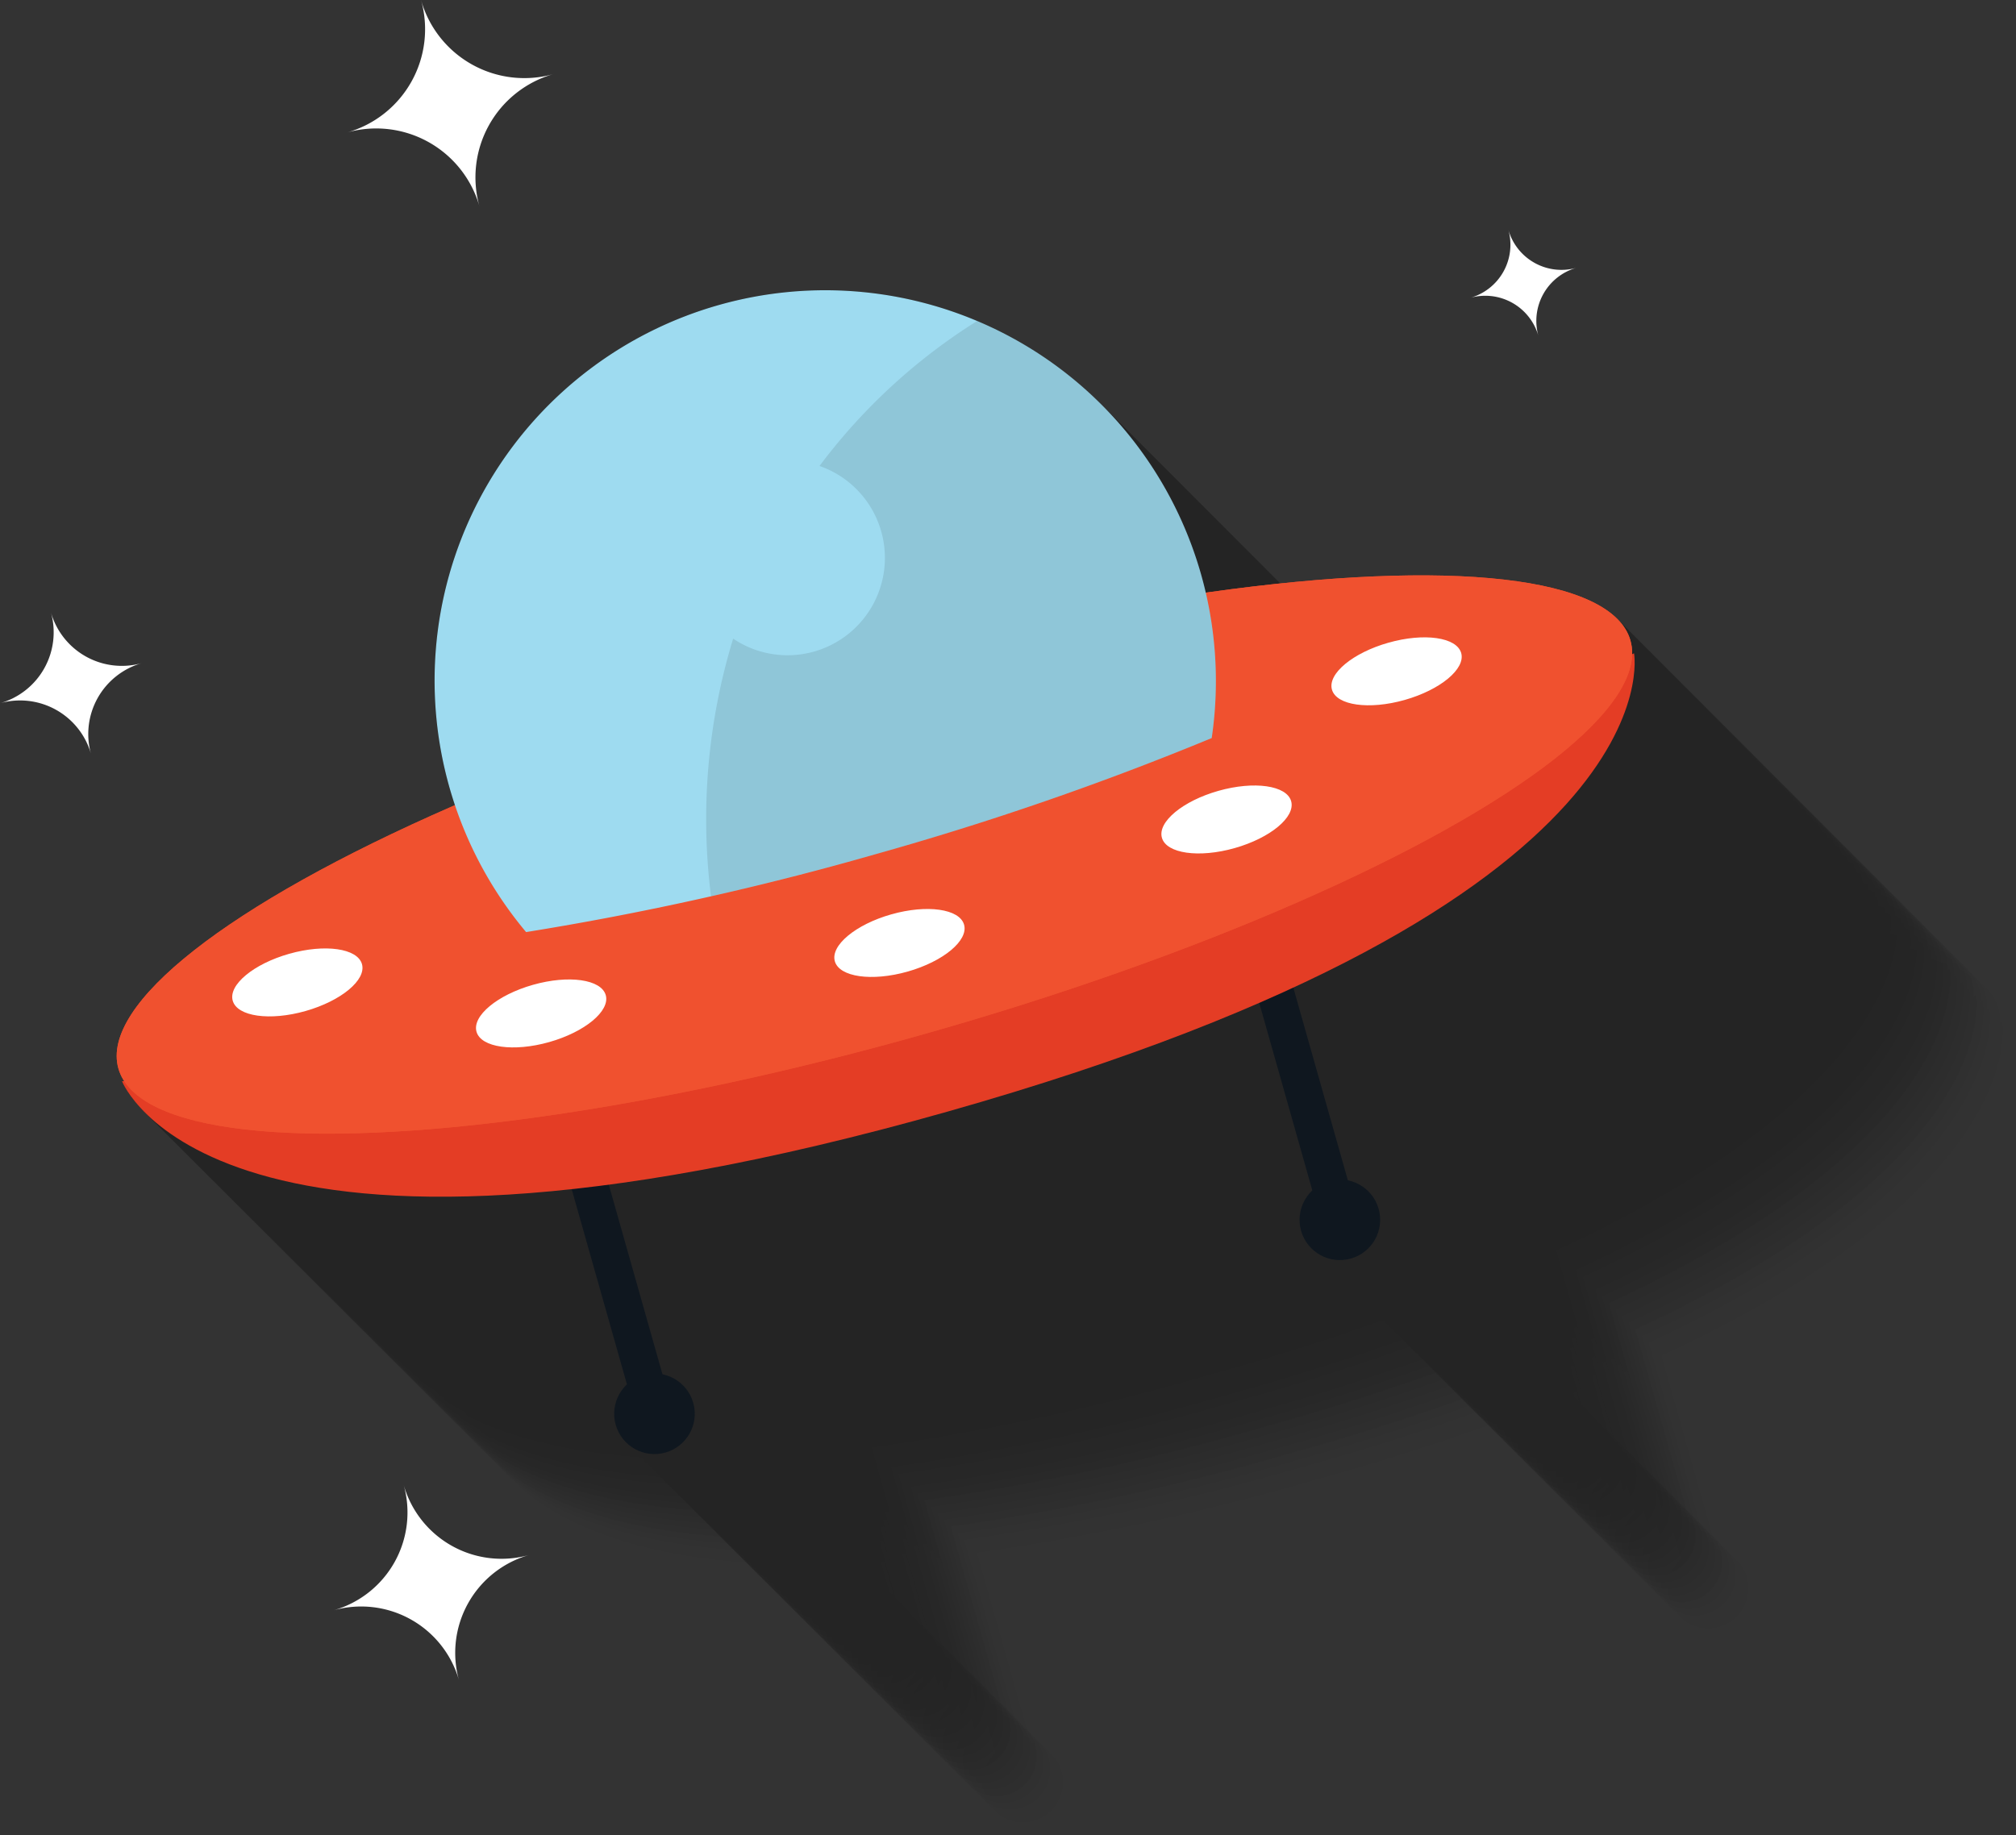 <svg xmlns="http://www.w3.org/2000/svg" viewBox="0 0 216.749 197.367"><rect x="0" y="0" width="216.749" height="197.367" fill="#333333" stroke="none"/><defs><style>.cls-1{opacity:0.3;}.cls-2{opacity:0;}.cls-3{opacity:0.017;}.cls-4{opacity:0.034;}.cls-5{opacity:0.052;}.cls-6{opacity:0.069;}.cls-7{opacity:0.086;}.cls-8{opacity:0.103;}.cls-9{opacity:0.121;}.cls-10{opacity:0.138;}.cls-11{opacity:0.155;}.cls-12{opacity:0.172;}.cls-13{opacity:0.19;}.cls-14{opacity:0.207;}.cls-15{opacity:0.224;}.cls-16{opacity:0.241;}.cls-17{opacity:0.259;}.cls-18{opacity:0.276;}.cls-19{opacity:0.293;}.cls-20{opacity:0.31;}.cls-21{opacity:0.328;}.cls-22{opacity:0.345;}.cls-23{opacity:0.362;}.cls-24{opacity:0.379;}.cls-25{opacity:0.397;}.cls-26{opacity:0.414;}.cls-27{opacity:0.431;}.cls-28{opacity:0.448;}.cls-29{opacity:0.466;}.cls-30{opacity:0.483;}.cls-31{opacity:0.5;}.cls-32{opacity:0.517;}.cls-33{opacity:0.534;}.cls-34{opacity:0.552;}.cls-35{opacity:0.569;}.cls-36{opacity:0.586;}.cls-37{opacity:0.603;}.cls-38{opacity:0.621;}.cls-39{opacity:0.638;}.cls-40{opacity:0.655;}.cls-41{opacity:0.672;}.cls-42{opacity:0.69;}.cls-43{opacity:0.707;}.cls-44{opacity:0.724;}.cls-45{opacity:0.741;}.cls-46{opacity:0.759;}.cls-47{opacity:0.776;}.cls-48{opacity:0.793;}.cls-49{opacity:0.81;}.cls-50{opacity:0.828;}.cls-51{opacity:0.845;}.cls-52{opacity:0.862;}.cls-53{opacity:0.879;}.cls-54{opacity:0.897;}.cls-55{opacity:0.914;}.cls-56{opacity:0.931;}.cls-57{opacity:0.948;}.cls-58{opacity:0.966;}.cls-59{opacity:0.983;}.cls-60{fill:#0f171f;}.cls-61{fill:#e43d25;}.cls-62{fill:#f0512f;}.cls-63{fill:#9edbf0;}.cls-64{fill:#010101;opacity:0.1;}.cls-65{fill:#fff;}</style></defs><title>Asset 6</title><g id="Layer_2" data-name="Layer 2"><g id="Layer_3" data-name="Layer 3"><g class="cls-1"><path class="cls-2" d="M216.684,111.254l-.229.107a5.032,5.032,0,0,0-.159-1.477c-2.027-7.162-20.276-8.743-45.663-5.147-.152-.655-.315-1.31-.5-1.965a41.818,41.818,0,0,0-9.205-16.679c-.589-.652-1.199-1.282-1.825-1.894-.015-.014-.028-.029-.043-.043q-.948-.923-1.95-1.781l-.003-.003-.003-.002a42.199,42.199,0,0,0-6.618-4.657c-.042-.024-.084-.047-.125-.07q-.628-.355-1.268-.688c-.059-.03-.117-.061-.176-.091q-.635-.326-1.28-.631c-.051-.024-.101-.048-.152-.072q-.703-.329-1.418-.632l-.014-.006-0.0 0a41.986,41.986,0,0,0-56.737,50.126c.185.654.39,1.297.604,1.935-23.505,10.244-38.219,21.155-36.191,28.317a5.032,5.032,0,0,0,.639,1.342l-.25.029s6.2,16.174,48.347,11.606l5.948,21.013a4.332,4.332,0,1,0,3.821-1.082l-5.779-20.415a259.934,259.934,0,0,0,36.387-7.845,265.258,265.258,0,0,0,33.547-11.702l5.713,20.184a4.332,4.332,0,1,0,3.821-1.082l-5.873-20.75C219.96,128.73,216.684,111.254,216.684,111.254Z"/><path class="cls-3" d="M215.977,110.547l-.229.107a5.032,5.032,0,0,0-.159-1.477c-2.027-7.162-20.276-8.743-45.663-5.147-.152-.655-.315-1.31-.5-1.965a41.818,41.818,0,0,0-9.205-16.679q-.883-.979-1.825-1.894l-.043-.043c-.634-.614-1.279-1.213-1.95-1.781l-.003-.003-.003-.002a41.187,41.187,0,0,0-6.618-4.657c-.042-.024-.084-.047-.125-.07q-.628-.355-1.268-.688c-.059-.03-.117-.061-.176-.091q-.635-.326-1.28-.631c-.051-.024-.101-.048-.152-.072-.469-.219-.94-.433-1.418-.632l-.014-.006-0.0 0a41.986,41.986,0,0,0-56.737,50.126c.185.654.39,1.297.604,1.935-23.505,10.244-38.219,21.155-36.191,28.317a5.032,5.032,0,0,0,.639,1.342l-.25.029s6.2,16.174,48.347,11.606l5.948,21.013a4.332,4.332,0,1,0,3.821-1.082l-5.779-20.415a259.934,259.934,0,0,0,36.387-7.845,265.258,265.258,0,0,0,33.547-11.702l5.713,20.184a4.332,4.332,0,1,0,3.821-1.082l-5.873-20.75C219.253,128.023,215.977,110.547,215.977,110.547Z"/><path class="cls-4" d="M215.27,109.84l-.229.107a5.032,5.032,0,0,0-.159-1.477c-2.027-7.162-20.276-8.743-45.663-5.147-.152-.655-.315-1.31-.5-1.965a41.818,41.818,0,0,0-9.205-16.679q-.883-.979-1.825-1.894l-.043-.043c-.634-.614-1.279-1.213-1.95-1.781l-.003-.003-.003-.002a41.187,41.187,0,0,0-6.618-4.657c-.042-.024-.084-.047-.125-.07q-.628-.355-1.268-.688c-.059-.03-.117-.061-.176-.091q-.635-.326-1.28-.631c-.051-.024-.101-.048-.152-.072-.469-.219-.94-.433-1.418-.632l-.014-.006-0.0 0a41.986,41.986,0,0,0-56.737,50.126c.185.654.39,1.297.604,1.935-23.505,10.244-38.219,21.155-36.191,28.317a5.032,5.032,0,0,0,.639,1.342l-.25.029s6.2,16.174,48.347,11.606l5.948,21.013a4.332,4.332,0,1,0,3.821-1.082l-5.779-20.415a259.934,259.934,0,0,0,36.387-7.845,265.258,265.258,0,0,0,33.547-11.702l5.713,20.184a4.332,4.332,0,1,0,3.821-1.082l-5.873-20.75C218.546,127.316,215.27,109.84,215.27,109.84Z"/><path class="cls-5" d="M214.563,109.133l-.229.107a5.032,5.032,0,0,0-.159-1.477c-2.027-7.162-20.276-8.743-45.663-5.147-.152-.655-.315-1.31-.5-1.965a41.818,41.818,0,0,0-9.205-16.679q-.883-.979-1.825-1.894l-.043-.043c-.634-.614-1.279-1.213-1.95-1.781l-.003-.003-.003-.002a41.187,41.187,0,0,0-6.618-4.657c-.042-.024-.084-.047-.125-.07q-.628-.355-1.268-.688c-.059-.03-.117-.061-.176-.091q-.635-.326-1.28-.631c-.051-.024-.101-.048-.152-.072-.469-.219-.94-.433-1.418-.632l-.014-.006-0.0 0a41.986,41.986,0,0,0-56.737,50.126c.185.654.39,1.297.604,1.935-23.505,10.244-38.219,21.155-36.191,28.317a5.032,5.032,0,0,0,.639,1.342l-.25.029s6.2,16.174,48.347,11.606l5.948,21.013a4.332,4.332,0,1,0,3.821-1.082l-5.779-20.415a259.934,259.934,0,0,0,36.387-7.845,265.258,265.258,0,0,0,33.547-11.702l5.713,20.184a4.332,4.332,0,1,0,3.821-1.082l-5.873-20.75C217.839,126.609,214.563,109.133,214.563,109.133Z"/><path class="cls-6" d="M213.856,108.426l-.229.107a5.032,5.032,0,0,0-.159-1.477c-2.027-7.162-20.276-8.743-45.663-5.147-.152-.655-.315-1.31-.5-1.965a41.818,41.818,0,0,0-9.205-16.679q-.883-.979-1.825-1.894l-.043-.043c-.634-.614-1.279-1.213-1.95-1.781l-.003-.003L154.275,79.541a41.187,41.187,0,0,0-6.618-4.657c-.042-.024-.084-.047-.125-.07q-.628-.355-1.268-.688c-.059-.03-.117-.061-.176-.091q-.635-.326-1.28-.631c-.051-.024-.101-.048-.152-.072-.469-.219-.94-.433-1.418-.632l-.014-.006-0.0 0a41.986,41.986,0,0,0-56.737,50.126c.185.654.39,1.297.604,1.935-23.505,10.244-38.219,21.155-36.191,28.317a5.032,5.032,0,0,0,.639,1.342l-.25.029s6.2,16.174,48.347,11.606l5.948,21.013a4.332,4.332,0,1,0,3.821-1.082l-5.779-20.415a259.934,259.934,0,0,0,36.387-7.845,265.258,265.258,0,0,0,33.547-11.702l5.713,20.184a4.332,4.332,0,1,0,3.821-1.082l-5.873-20.75C217.132,125.902,213.856,108.426,213.856,108.426Z"/><path class="cls-7" d="M213.149,107.719l-.229.107a5.032,5.032,0,0,0-.159-1.477c-2.027-7.162-20.276-8.743-45.663-5.147-.152-.655-.315-1.31-.5-1.965a41.818,41.818,0,0,0-9.205-16.679q-.883-.979-1.825-1.894l-.043-.043c-.634-.614-1.279-1.213-1.95-1.781l-.003-.003-.003-.002a41.187,41.187,0,0,0-6.618-4.657c-.042-.024-.084-.047-.125-.07q-.628-.355-1.268-.688c-.059-.03-.117-.061-.176-.091q-.635-.326-1.28-.631c-.051-.024-.101-.048-.152-.072-.469-.219-.94-.433-1.418-.632l-.014-.006-0.0 0a41.986,41.986,0,0,0-56.737,50.126c.185.654.39,1.297.604,1.935-23.505,10.244-38.219,21.155-36.191,28.317a5.032,5.032,0,0,0,.639,1.342l-.25.029s6.2,16.174,48.347,11.606l5.948,21.013a4.332,4.332,0,1,0,3.821-1.082l-5.779-20.415a259.934,259.934,0,0,0,36.387-7.845,265.258,265.258,0,0,0,33.547-11.702l5.713,20.184a4.332,4.332,0,1,0,3.821-1.082L176.514,143.665C216.425,125.195,213.149,107.719,213.149,107.719Z"/><path class="cls-8" d="M212.442,107.012l-.229.107a5.032,5.032,0,0,0-.159-1.477c-2.027-7.162-20.276-8.743-45.663-5.147-.152-.655-.315-1.31-.5-1.965a41.818,41.818,0,0,0-9.205-16.679q-.883-.979-1.825-1.894l-.043-.043c-.634-.614-1.279-1.213-1.95-1.781l-.003-.003-.003-.002a41.187,41.187,0,0,0-6.618-4.657c-.042-.024-.084-.047-.125-.07q-.628-.355-1.268-.688c-.059-.03-.117-.061-.176-.091q-.635-.326-1.28-.631c-.051-.024-.101-.048-.152-.072-.469-.219-.94-.433-1.418-.632l-.014-.006-0.0 0a41.986,41.986,0,0,0-56.737,50.126c.185.654.39,1.297.604,1.935-23.505,10.244-38.219,21.155-36.191,28.317a5.032,5.032,0,0,0,.639,1.342l-.25.029s6.2,16.174,48.347,11.606l5.948,21.013a4.332,4.332,0,1,0,3.821-1.082l-5.779-20.415a259.934,259.934,0,0,0,36.387-7.845,265.258,265.258,0,0,0,33.547-11.702l5.713,20.184a4.332,4.332,0,1,0,3.821-1.082L175.807,142.958C215.718,124.488,212.442,107.012,212.442,107.012Z"/><path class="cls-9" d="M211.735,106.306l-.229.107a5.032,5.032,0,0,0-.159-1.477c-2.027-7.162-20.276-8.743-45.663-5.147-.152-.655-.315-1.31-.5-1.965a41.818,41.818,0,0,0-9.205-16.679q-.883-.979-1.825-1.894l-.043-.043c-.634-.614-1.279-1.213-1.95-1.781l-.003-.003-.003-.002a41.187,41.187,0,0,0-6.618-4.657c-.042-.024-.084-.047-.125-.07q-.628-.355-1.268-.688c-.059-.03-.117-.061-.176-.091q-.635-.326-1.28-.631c-.051-.024-.101-.048-.152-.072-.469-.219-.94-.433-1.418-.632l-.014-.006-0.0 0a41.986,41.986,0,0,0-56.737,50.126c.185.654.39,1.297.604,1.935-23.505,10.244-38.219,21.155-36.191,28.317a5.032,5.032,0,0,0,.639,1.342l-.25.029s6.2,16.174,48.347,11.606l5.948,21.013a4.332,4.332,0,1,0,3.821-1.082l-5.779-20.415a259.934,259.934,0,0,0,36.387-7.845,265.258,265.258,0,0,0,33.547-11.702l5.713,20.184a4.332,4.332,0,1,0,3.821-1.082l-5.873-20.75C215.011,123.782,211.735,106.306,211.735,106.306Z"/><path class="cls-10" d="M211.029,105.599l-.229.107a5.032,5.032,0,0,0-.159-1.477c-2.027-7.162-20.276-8.743-45.663-5.147-.152-.655-.315-1.31-.5-1.965a41.818,41.818,0,0,0-9.205-16.679q-.883-.979-1.825-1.894l-.043-.043c-.634-.614-1.279-1.213-1.95-1.781l-.003-.003-.003-.002a41.187,41.187,0,0,0-6.618-4.657c-.042-.024-.084-.047-.125-.07q-.628-.355-1.268-.688c-.059-.03-.117-.061-.176-.091q-.635-.326-1.28-.631c-.051-.024-.101-.048-.152-.072-.469-.219-.94-.433-1.418-.632l-.014-.006-0.0 0a41.986,41.986,0,0,0-56.737,50.126c.185.654.39,1.297.604,1.935-23.505,10.244-38.219,21.155-36.191,28.317a5.032,5.032,0,0,0,.639,1.342l-.25.029s6.2,16.174,48.347,11.606l5.948,21.013a4.332,4.332,0,1,0,3.821-1.082l-5.779-20.415a259.934,259.934,0,0,0,36.387-7.845,265.258,265.258,0,0,0,33.547-11.702l5.713,20.184a4.332,4.332,0,1,0,3.821-1.082l-5.873-20.75C214.304,123.075,211.029,105.599,211.029,105.599Z"/><path class="cls-11" d="M210.322,104.892l-.229.107a5.032,5.032,0,0,0-.159-1.477c-2.027-7.162-20.276-8.743-45.663-5.147-.152-.655-.315-1.31-.5-1.965a41.818,41.818,0,0,0-9.205-16.679q-.883-.979-1.825-1.894l-.043-.043c-.634-.614-1.279-1.213-1.95-1.781l-.003-.003-.003-.002a41.187,41.187,0,0,0-6.618-4.657c-.042-.024-.084-.047-.125-.07q-.628-.355-1.268-.688c-.059-.03-.117-.061-.176-.091q-.635-.326-1.28-.631c-.051-.024-.101-.048-.152-.072-.469-.219-.94-.433-1.418-.632l-.014-.006-0.0 0a41.986,41.986,0,0,0-56.737,50.126c.185.654.39,1.297.604,1.935-23.505,10.244-38.219,21.155-36.191,28.317a5.032,5.032,0,0,0,.639,1.342l-.25.029s6.2,16.174,48.347,11.606l5.948,21.013a4.332,4.332,0,1,0,3.821-1.082l-5.779-20.415a259.934,259.934,0,0,0,36.387-7.845,265.258,265.258,0,0,0,33.547-11.702l5.713,20.184a4.332,4.332,0,1,0,3.821-1.082l-5.873-20.75C213.598,122.368,210.322,104.892,210.322,104.892Z"/><path class="cls-12" d="M209.615,104.185l-.229.107a5.032,5.032,0,0,0-.159-1.477c-2.027-7.162-20.276-8.743-45.663-5.147-.152-.655-.315-1.31-.5-1.965a41.818,41.818,0,0,0-9.205-16.679q-.883-.979-1.825-1.894l-.043-.043c-.634-.614-1.279-1.213-1.95-1.781l-.003-.003-.003-.002a41.187,41.187,0,0,0-6.618-4.657c-.042-.024-.084-.047-.125-.07q-.628-.355-1.268-.688c-.059-.03-.117-.061-.176-.091q-.635-.326-1.28-.631c-.051-.024-.101-.048-.152-.072-.469-.219-.94-.433-1.418-.632l-.014-.006-0.0 0a41.986,41.986,0,0,0-56.737,50.126c.185.654.39,1.297.604,1.935-23.505,10.244-38.219,21.155-36.191,28.317a5.032,5.032,0,0,0,.639,1.342l-.25.029s6.2,16.174,48.347,11.606l5.948,21.013a4.332,4.332,0,1,0,3.821-1.082l-5.779-20.415a259.934,259.934,0,0,0,36.387-7.845,265.258,265.258,0,0,0,33.547-11.702l5.713,20.184a4.332,4.332,0,1,0,3.821-1.082l-5.873-20.75C212.891,121.661,209.615,104.185,209.615,104.185Z"/><path class="cls-13" d="M208.908,103.478l-.229.107a5.032,5.032,0,0,0-.159-1.477c-2.027-7.162-20.276-8.743-45.663-5.147-.152-.655-.315-1.31-.5-1.965a41.818,41.818,0,0,0-9.205-16.679q-.883-.979-1.825-1.894l-.043-.043c-.634-.614-1.279-1.213-1.95-1.781l-.003-.003-.003-.002a41.187,41.187,0,0,0-6.618-4.657c-.042-.024-.084-.047-.125-.07q-.628-.355-1.268-.688c-.059-.03-.117-.061-.176-.091q-.635-.326-1.28-.631c-.051-.024-.101-.048-.152-.072-.469-.219-.94-.433-1.418-.632l-.014-.006-0.0 0a41.986,41.986,0,0,0-56.737,50.126c.185.654.39,1.297.604,1.935-23.505,10.244-38.219,21.155-36.191,28.317a5.032,5.032,0,0,0,.639,1.342l-.25.029s6.2,16.174,48.347,11.606l5.948,21.013a4.332,4.332,0,1,0,3.821-1.082l-5.779-20.415a259.934,259.934,0,0,0,36.387-7.845,265.258,265.258,0,0,0,33.547-11.702l5.713,20.184a4.332,4.332,0,1,0,3.821-1.082l-5.873-20.75C212.184,120.954,208.908,103.478,208.908,103.478Z"/><path class="cls-14" d="M208.201,102.771l-.229.107a5.032,5.032,0,0,0-.159-1.477c-2.027-7.162-20.276-8.743-45.663-5.147-.152-.655-.315-1.31-.5-1.965a41.818,41.818,0,0,0-9.205-16.679q-.883-.979-1.825-1.894l-.043-.043c-.634-.614-1.279-1.213-1.95-1.781l-.003-.003-.003-.002a41.187,41.187,0,0,0-6.618-4.657c-.042-.024-.084-.047-.125-.07q-.628-.355-1.268-.688c-.059-.03-.117-.061-.176-.091q-.635-.326-1.28-.631c-.051-.024-.101-.048-.152-.072-.469-.219-.94-.433-1.418-.632l-.014-.006-0.0 0a41.986,41.986,0,0,0-56.737,50.126c.185.654.39,1.297.604,1.935-23.505,10.244-38.219,21.155-36.191,28.317a5.032,5.032,0,0,0,.639,1.342l-.25.029s6.2,16.174,48.347,11.606l5.948,21.013a4.332,4.332,0,1,0,3.821-1.082L97.971,159.91a259.934,259.934,0,0,0,36.387-7.845,265.258,265.258,0,0,0,33.547-11.702l5.713,20.184a4.332,4.332,0,1,0,3.821-1.082l-5.873-20.75C211.477,120.247,208.201,102.771,208.201,102.771Z"/><path class="cls-15" d="M207.494,102.064l-.229.107a5.032,5.032,0,0,0-.159-1.477c-2.027-7.162-20.276-8.743-45.663-5.147-.152-.655-.315-1.31-.5-1.965a41.818,41.818,0,0,0-9.205-16.679q-.883-.979-1.825-1.894l-.043-.043c-.634-.614-1.279-1.213-1.95-1.781l-.003-.003-.003-.002a41.187,41.187,0,0,0-6.618-4.657c-.042-.024-.084-.047-.125-.07q-.628-.355-1.268-.688c-.059-.03-.117-.061-.176-.091q-.635-.326-1.28-.631c-.051-.024-.101-.048-.152-.072-.469-.219-.94-.433-1.418-.632l-.014-.006-0.0 0a41.986,41.986,0,0,0-56.737,50.126c.185.654.39,1.297.604,1.935-23.505,10.244-38.219,21.155-36.191,28.317a5.032,5.032,0,0,0,.639,1.342l-.25.029s6.2,16.174,48.347,11.606L99.222,180.7a4.332,4.332,0,1,0,3.821-1.082l-5.779-20.415a259.934,259.934,0,0,0,36.387-7.845,265.258,265.258,0,0,0,33.547-11.702l5.713,20.184a4.332,4.332,0,1,0,3.821-1.082l-5.873-20.75C210.77,119.54,207.494,102.064,207.494,102.064Z"/><path class="cls-16" d="M206.787,101.357l-.229.107a5.032,5.032,0,0,0-.159-1.477c-2.027-7.162-20.276-8.743-45.663-5.147-.152-.655-.315-1.31-.5-1.965a41.818,41.818,0,0,0-9.205-16.679q-.883-.979-1.825-1.894l-.043-.043c-.634-.614-1.279-1.213-1.95-1.781l-.003-.003L147.206,72.472a41.187,41.187,0,0,0-6.618-4.657c-.042-.024-.084-.047-.125-.07q-.628-.355-1.268-.688c-.059-.03-.117-.061-.176-.091q-.635-.326-1.28-.631c-.051-.024-.101-.048-.152-.072-.469-.219-.94-.433-1.418-.632l-.014-.006-0.0 0a41.986,41.986,0,0,0-56.737,50.126c.185.654.39,1.297.604,1.935-23.505,10.244-38.219,21.155-36.191,28.317a5.032,5.032,0,0,0,.639,1.342l-.25.029s6.2,16.174,48.347,11.606l5.948,21.013a4.332,4.332,0,1,0,3.821-1.082l-5.779-20.415a259.934,259.934,0,0,0,36.387-7.845,265.258,265.258,0,0,0,33.547-11.702l5.713,20.184a4.332,4.332,0,1,0,3.821-1.082l-5.873-20.75C210.063,118.833,206.787,101.357,206.787,101.357Z"/><path class="cls-17" d="M206.08,100.65l-.229.107a5.032,5.032,0,0,0-.159-1.477c-2.027-7.162-20.276-8.743-45.663-5.147-.152-.655-.315-1.31-.5-1.965a41.818,41.818,0,0,0-9.205-16.679q-.883-.979-1.825-1.894l-.043-.043c-.634-.614-1.279-1.213-1.95-1.781l-.003-.003-.003-.002a41.187,41.187,0,0,0-6.618-4.657c-.042-.024-.084-.047-.125-.07q-.628-.355-1.268-.688c-.059-.03-.117-.061-.176-.091q-.635-.326-1.28-.631c-.051-.024-.101-.048-.152-.072-.469-.219-.94-.433-1.418-.632l-.014-.006-0.0 0a41.986,41.986,0,0,0-56.737,50.126c.185.654.39,1.297.604,1.935-23.505,10.244-38.219,21.155-36.191,28.317a5.032,5.032,0,0,0,.639,1.342l-.25.029s6.2,16.174,48.347,11.606l5.948,21.013a4.332,4.332,0,1,0,3.821-1.082L95.85,157.789a259.934,259.934,0,0,0,36.387-7.845,265.258,265.258,0,0,0,33.547-11.702l5.713,20.184a4.332,4.332,0,1,0,3.821-1.082L169.445,136.596C209.356,118.126,206.08,100.65,206.08,100.65Z"/><path class="cls-18" d="M205.373,99.943l-.229.107a5.032,5.032,0,0,0-.159-1.477c-2.027-7.162-20.276-8.743-45.663-5.147-.152-.655-.315-1.31-.5-1.965a41.818,41.818,0,0,0-9.205-16.679q-.883-.979-1.825-1.894l-.043-.043c-.634-.614-1.279-1.213-1.95-1.781l-.003-.003-.003-.002a41.187,41.187,0,0,0-6.618-4.657c-.042-.024-.084-.047-.125-.07q-.628-.355-1.268-.688c-.059-.03-.117-.061-.176-.091q-.635-.326-1.28-.631c-.051-.024-.101-.048-.152-.072-.469-.219-.94-.433-1.418-.632l-.014-.006-0.0 0a41.986,41.986,0,0,0-56.737,50.126c.185.654.39,1.297.604,1.935-23.505,10.244-38.219,21.155-36.191,28.317a5.032,5.032,0,0,0,.639,1.342l-.25.029s6.2,16.174,48.347,11.606l5.948,21.013a4.332,4.332,0,1,0,3.821-1.082l-5.779-20.415a259.934,259.934,0,0,0,36.387-7.845,265.258,265.258,0,0,0,33.547-11.702l5.713,20.184a4.332,4.332,0,1,0,3.821-1.082L168.738,135.889C208.649,117.419,205.373,99.943,205.373,99.943Z"/><path class="cls-19" d="M204.667,99.237l-.229.107a5.032,5.032,0,0,0-.159-1.477c-2.027-7.162-20.276-8.743-45.663-5.147-.152-.655-.315-1.31-.5-1.965a41.818,41.818,0,0,0-9.205-16.679q-.883-.979-1.825-1.894l-.043-.043c-.634-.614-1.279-1.213-1.95-1.781l-.003-.003-.003-.002a41.187,41.187,0,0,0-6.618-4.657c-.042-.024-.084-.047-.125-.07q-.628-.355-1.268-.688c-.059-.03-.117-.061-.176-.091q-.635-.326-1.28-.631c-.051-.024-.101-.048-.152-.072-.469-.219-.94-.433-1.418-.632l-.014-.006-0.0 0A41.986,41.986,0,0,0,77.297,113.63c.185.654.39,1.297.604,1.935-23.505,10.244-38.219,21.155-36.191,28.317a5.032,5.032,0,0,0,.639,1.342l-.25.029s6.2,16.174,48.347,11.606l5.948,21.013a4.332,4.332,0,1,0,3.821-1.082l-5.779-20.415a259.934,259.934,0,0,0,36.387-7.845,265.258,265.258,0,0,0,33.547-11.702l5.713,20.184a4.332,4.332,0,1,0,3.821-1.082l-5.873-20.75C207.942,116.713,204.667,99.237,204.667,99.237Z"/><path class="cls-20" d="M203.96,98.53l-.229.107a5.032,5.032,0,0,0-.159-1.477c-2.027-7.162-20.276-8.743-45.663-5.147-.152-.655-.315-1.31-.5-1.965a41.818,41.818,0,0,0-9.205-16.679q-.883-.979-1.825-1.894l-.043-.043c-.634-.614-1.279-1.213-1.95-1.781l-.003-.003-.003-.002a41.187,41.187,0,0,0-6.618-4.657c-.042-.024-.084-.047-.125-.07q-.628-.355-1.268-.688c-.059-.03-.117-.061-.176-.091q-.635-.326-1.28-.631c-.051-.024-.101-.048-.152-.072-.469-.219-.94-.433-1.418-.632l-.014-.006-0.0 0a41.986,41.986,0,0,0-56.737,50.126c.185.654.39,1.297.604,1.935-23.505,10.244-38.219,21.155-36.191,28.317a5.032,5.032,0,0,0,.639,1.342l-.25.029S47.592,160.72,89.739,156.152l5.948,21.013a4.332,4.332,0,1,0,3.821-1.082l-5.779-20.415a259.934,259.934,0,0,0,36.387-7.845,265.258,265.258,0,0,0,33.547-11.702l5.713,20.184a4.332,4.332,0,1,0,3.821-1.082l-5.873-20.75C207.236,116.006,203.96,98.53,203.96,98.53Z"/><path class="cls-21" d="M203.253,97.823l-.229.107a5.032,5.032,0,0,0-.159-1.477c-2.027-7.162-20.276-8.743-45.663-5.147-.152-.655-.315-1.31-.5-1.965a41.818,41.818,0,0,0-9.205-16.679q-.883-.979-1.825-1.894l-.043-.043c-.634-.614-1.279-1.213-1.95-1.781l-.003-.003-.003-.002a41.187,41.187,0,0,0-6.618-4.657c-.042-.024-.084-.047-.125-.07q-.628-.355-1.268-.688c-.059-.03-.117-.061-.176-.091q-.635-.326-1.28-.631c-.051-.024-.101-.048-.152-.072-.469-.219-.94-.433-1.418-.632l-.014-.006-0.0 0a41.986,41.986,0,0,0-56.737,50.126c.185.654.39,1.297.604,1.935-23.505,10.244-38.219,21.155-36.191,28.317a5.032,5.032,0,0,0,.639,1.342l-.25.029s6.2,16.174,48.347,11.606l5.948,21.013a4.332,4.332,0,1,0,3.821-1.082l-5.779-20.415a259.934,259.934,0,0,0,36.387-7.845,265.258,265.258,0,0,0,33.547-11.702l5.713,20.184a4.332,4.332,0,1,0,3.821-1.082l-5.873-20.75C206.529,115.299,203.253,97.823,203.253,97.823Z"/><path class="cls-22" d="M202.546,97.116l-.229.107a5.032,5.032,0,0,0-.159-1.477c-2.027-7.162-20.276-8.743-45.663-5.147-.152-.655-.315-1.31-.5-1.965a41.818,41.818,0,0,0-9.205-16.679q-.883-.979-1.825-1.894l-.043-.043c-.634-.614-1.279-1.213-1.95-1.781l-.003-.003-.003-.002a41.187,41.187,0,0,0-6.618-4.657c-.042-.024-.084-.047-.125-.07q-.628-.355-1.268-.688c-.059-.03-.117-.061-.176-.091q-.635-.326-1.28-.631c-.051-.024-.101-.048-.152-.072-.469-.219-.94-.433-1.418-.632l-.014-.006-0.0 0a41.986,41.986,0,0,0-56.737,50.126c.185.654.39,1.297.604,1.935-23.505,10.244-38.219,21.155-36.191,28.317a5.032,5.032,0,0,0,.639,1.342l-.25.029s6.2,16.174,48.347,11.606l5.948,21.013a4.332,4.332,0,1,0,3.821-1.082l-5.779-20.415a259.934,259.934,0,0,0,36.387-7.845,265.258,265.258,0,0,0,33.547-11.702l5.713,20.184a4.332,4.332,0,1,0,3.821-1.082l-5.873-20.75C205.822,114.592,202.546,97.116,202.546,97.116Z"/><path class="cls-23" d="M201.839,96.409l-.229.107a5.032,5.032,0,0,0-.159-1.477c-2.027-7.162-20.276-8.743-45.663-5.147-.152-.655-.315-1.31-.5-1.965a41.818,41.818,0,0,0-9.205-16.679q-.883-.979-1.825-1.894l-.043-.043c-.634-.614-1.279-1.213-1.95-1.781l-.003-.003-.003-.002a41.187,41.187,0,0,0-6.618-4.657c-.042-.024-.084-.047-.125-.07q-.628-.355-1.268-.688c-.059-.03-.117-.061-.176-.091q-.635-.326-1.28-.631c-.051-.024-.101-.048-.152-.072-.469-.219-.94-.433-1.418-.632l-.014-.006-0.0 0a41.986,41.986,0,0,0-56.737,50.126c.185.654.39,1.297.604,1.935-23.505,10.244-38.219,21.155-36.191,28.317a5.032,5.032,0,0,0,.639,1.342l-.25.029s6.2,16.174,48.347,11.606l5.948,21.013a4.332,4.332,0,1,0,3.821-1.082l-5.779-20.415a259.934,259.934,0,0,0,36.387-7.845,265.258,265.258,0,0,0,33.547-11.702l5.713,20.184a4.332,4.332,0,1,0,3.821-1.082l-5.873-20.75C205.115,113.885,201.839,96.409,201.839,96.409Z"/><path class="cls-24" d="M201.132,95.702l-.229.107a5.032,5.032,0,0,0-.159-1.477c-2.027-7.162-20.276-8.743-45.663-5.147-.152-.655-.315-1.31-.5-1.965a41.818,41.818,0,0,0-9.205-16.679q-.883-.979-1.825-1.894l-.043-.043c-.634-.614-1.279-1.213-1.95-1.781l-.003-.003-.003-.002a41.187,41.187,0,0,0-6.618-4.657c-.042-.024-.084-.047-.125-.07q-.628-.355-1.268-.688c-.059-.03-.117-.061-.176-.091q-.635-.326-1.28-.631c-.051-.024-.101-.048-.152-.072-.469-.219-.94-.433-1.418-.632l-.014-.006-0.0 0a41.986,41.986,0,0,0-56.737,50.126c.185.654.39,1.297.604,1.935-23.505,10.244-38.219,21.155-36.191,28.317a5.032,5.032,0,0,0,.639,1.342l-.25.029s6.2,16.174,48.347,11.606l5.948,21.013a4.332,4.332,0,1,0,3.821-1.082l-5.779-20.415a259.934,259.934,0,0,0,36.387-7.845,265.258,265.258,0,0,0,33.547-11.702l5.713,20.184a4.332,4.332,0,1,0,3.821-1.082l-5.873-20.75C204.408,113.178,201.132,95.702,201.132,95.702Z"/><path class="cls-25" d="M200.425,94.995l-.229.107a5.032,5.032,0,0,0-.159-1.477c-2.027-7.162-20.276-8.743-45.663-5.147-.152-.655-.315-1.31-.5-1.965a41.818,41.818,0,0,0-9.205-16.679q-.883-.979-1.825-1.894l-.043-.043c-.634-.614-1.279-1.213-1.95-1.781l-.003-.003-.003-.002a41.187,41.187,0,0,0-6.618-4.657c-.042-.024-.084-.047-.125-.07q-.628-.355-1.268-.688c-.059-.03-.117-.061-.176-.091q-.635-.326-1.28-.631c-.051-.024-.101-.048-.152-.072-.469-.219-.94-.433-1.418-.632l-.014-.006-0.0 0a41.986,41.986,0,0,0-56.737,50.126c.185.654.39,1.297.604,1.935-23.505,10.244-38.219,21.155-36.191,28.317a5.032,5.032,0,0,0,.639,1.342l-.25.029s6.2,16.174,48.347,11.606l5.948,21.013a4.332,4.332,0,1,0,3.821-1.082l-5.779-20.415a259.934,259.934,0,0,0,36.387-7.845,265.258,265.258,0,0,0,33.547-11.702l5.713,20.184a4.332,4.332,0,1,0,3.821-1.082l-5.873-20.75C203.701,112.471,200.425,94.995,200.425,94.995Z"/><path class="cls-26" d="M199.718,94.288l-.229.107a5.032,5.032,0,0,0-.159-1.477c-2.027-7.162-20.276-8.743-45.663-5.147-.152-.655-.315-1.31-.5-1.965a41.818,41.818,0,0,0-9.205-16.679q-.883-.979-1.825-1.894l-.043-.043c-.634-.614-1.279-1.213-1.95-1.781l-.003-.003-.003-.002a41.187,41.187,0,0,0-6.618-4.657c-.042-.024-.084-.047-.125-.07q-.628-.355-1.268-.688c-.059-.03-.117-.061-.176-.091q-.635-.326-1.28-.631c-.051-.024-.101-.048-.152-.072-.469-.219-.94-.433-1.418-.632l-.014-.006-0.0 0a41.986,41.986,0,0,0-56.737,50.126c.185.654.39,1.297.604,1.935-23.505,10.244-38.219,21.155-36.191,28.317a5.032,5.032,0,0,0,.639,1.342l-.25.029S43.35,156.478,85.498,151.911l5.948,21.013a4.332,4.332,0,1,0,3.821-1.082l-5.779-20.415a259.934,259.934,0,0,0,36.387-7.845,265.258,265.258,0,0,0,33.547-11.702l5.713,20.184a4.332,4.332,0,1,0,3.821-1.082L163.083,130.234C202.994,111.764,199.718,94.288,199.718,94.288Z"/><path class="cls-27" d="M199.011,93.581l-.229.107a5.032,5.032,0,0,0-.159-1.477c-2.027-7.162-20.276-8.743-45.663-5.147-.152-.655-.315-1.31-.5-1.965a41.818,41.818,0,0,0-9.205-16.679q-.883-.979-1.825-1.894l-.043-.043c-.634-.614-1.279-1.213-1.95-1.781l-.003-.003-.003-.002a41.187,41.187,0,0,0-6.618-4.657c-.042-.024-.084-.047-.125-.07q-.628-.355-1.268-.688c-.059-.03-.117-.061-.176-.091q-.635-.326-1.28-.631c-.051-.024-.101-.048-.152-.072-.469-.219-.94-.433-1.418-.632l-.014-.006-0.0 0a41.986,41.986,0,0,0-56.737,50.126c.185.654.39,1.297.604,1.935-23.505,10.244-38.219,21.155-36.191,28.317a5.032,5.032,0,0,0,.639,1.342l-.25.029s6.2,16.174,48.347,11.606l5.948,21.013a4.332,4.332,0,1,0,3.821-1.082l-5.779-20.415a259.934,259.934,0,0,0,36.387-7.845,265.258,265.258,0,0,0,33.547-11.702l5.713,20.184a4.332,4.332,0,1,0,3.821-1.082L162.376,129.527C202.287,111.057,199.011,93.581,199.011,93.581Z"/><path class="cls-28" d="M198.304,92.874l-.229.107a5.032,5.032,0,0,0-.159-1.477c-2.027-7.162-20.276-8.743-45.663-5.147-.152-.655-.315-1.31-.5-1.965a41.818,41.818,0,0,0-9.205-16.679q-.883-.979-1.825-1.894l-.043-.043c-.634-.614-1.279-1.213-1.95-1.781l-.003-.003-.003-.002a41.187,41.187,0,0,0-6.618-4.657c-.042-.024-.084-.047-.125-.07q-.628-.355-1.268-.688c-.059-.03-.117-.061-.176-.091q-.635-.326-1.28-.631c-.051-.024-.101-.048-.152-.072-.469-.219-.94-.433-1.418-.632l-.014-.006-0.0 0a41.986,41.986,0,0,0-56.737,50.126c.185.654.39,1.297.604,1.935-23.505,10.244-38.219,21.155-36.191,28.317a5.032,5.032,0,0,0,.639,1.342l-.25.029s6.2,16.174,48.347,11.606l5.948,21.013a4.332,4.332,0,1,0,3.821-1.082l-5.779-20.415a259.934,259.934,0,0,0,36.387-7.845,265.258,265.258,0,0,0,33.547-11.702l5.713,20.184a4.332,4.332,0,1,0,3.821-1.082l-5.873-20.75C201.58,110.351,198.304,92.874,198.304,92.874Z"/><path class="cls-29" d="M197.598,92.168l-.229.107a5.032,5.032,0,0,0-.159-1.477c-2.027-7.162-20.276-8.743-45.663-5.147-.152-.655-.315-1.31-.5-1.965a41.818,41.818,0,0,0-9.205-16.679q-.883-.979-1.825-1.894l-.043-.043c-.634-.614-1.279-1.213-1.95-1.781l-.003-.003-.003-.002a41.187,41.187,0,0,0-6.618-4.657c-.042-.024-.084-.047-.125-.07q-.628-.355-1.268-.688c-.059-.03-.117-.061-.176-.091q-.635-.326-1.28-.631c-.051-.024-.101-.048-.152-.072-.469-.219-.94-.433-1.418-.632l-.014-.006-0.0 0a41.986,41.986,0,0,0-56.737,50.126c.185.654.39,1.297.604,1.935-23.505,10.244-38.219,21.155-36.191,28.317a5.032,5.032,0,0,0,.639,1.342l-.25.029s6.2,16.174,48.347,11.606l5.948,21.013a4.332,4.332,0,1,0,3.821-1.082l-5.779-20.415a259.934,259.934,0,0,0,36.387-7.845,265.258,265.258,0,0,0,33.547-11.702l5.713,20.184a4.332,4.332,0,1,0,3.821-1.082l-5.873-20.75C200.873,109.644,197.598,92.168,197.598,92.168Z"/><path class="cls-30" d="M196.891,91.461l-.229.107a5.032,5.032,0,0,0-.159-1.477c-2.027-7.162-20.276-8.743-45.663-5.147-.152-.655-.315-1.31-.5-1.965a41.818,41.818,0,0,0-9.205-16.679q-.883-.979-1.825-1.894l-.043-.043c-.634-.614-1.279-1.213-1.95-1.781l-.003-.003-.003-.002a41.187,41.187,0,0,0-6.618-4.657c-.042-.024-.084-.047-.125-.07q-.628-.355-1.268-.688c-.059-.03-.117-.061-.176-.091q-.635-.326-1.28-.631c-.051-.024-.101-.048-.152-.072-.469-.219-.94-.433-1.418-.632l-.014-.006-0.0 0a41.986,41.986,0,0,0-56.737,50.126c.185.654.39,1.297.604,1.935-23.505,10.244-38.219,21.155-36.191,28.317a5.032,5.032,0,0,0,.639,1.342l-.25.029s6.2,16.174,48.347,11.606l5.948,21.013a4.332,4.332,0,1,0,3.821-1.082l-5.779-20.415a259.934,259.934,0,0,0,36.387-7.845,265.258,265.258,0,0,0,33.547-11.702l5.713,20.184a4.332,4.332,0,1,0,3.821-1.082l-5.873-20.75C200.167,108.937,196.891,91.461,196.891,91.461Z"/><path class="cls-31" d="M196.184,90.754l-.229.107a5.032,5.032,0,0,0-.159-1.477c-2.027-7.162-20.276-8.743-45.663-5.147-.152-.655-.315-1.31-.5-1.965a41.818,41.818,0,0,0-9.205-16.679q-.883-.979-1.825-1.894l-.043-.043c-.634-.614-1.279-1.213-1.95-1.781l-.003-.003-.003-.002a41.187,41.187,0,0,0-6.618-4.657c-.042-.024-.084-.047-.125-.07q-.628-.355-1.268-.688c-.059-.03-.117-.061-.176-.091q-.635-.326-1.28-.631c-.051-.024-.101-.048-.152-.072-.469-.219-.94-.433-1.418-.632l-.014-.006-0.0 0a41.986,41.986,0,0,0-56.737,50.126c.185.654.39,1.297.604,1.935-23.505,10.244-38.219,21.155-36.191,28.317a5.032,5.032,0,0,0,.639,1.342l-.25.029s6.2,16.174,48.347,11.606l5.948,21.013a4.332,4.332,0,1,0,3.821-1.082l-5.779-20.415a259.934,259.934,0,0,0,36.387-7.845,265.258,265.258,0,0,0,33.547-11.702l5.713,20.184a4.332,4.332,0,1,0,3.821-1.082l-5.873-20.75C199.46,108.23,196.184,90.754,196.184,90.754Z"/><path class="cls-32" d="M195.477,90.047l-.229.107a5.032,5.032,0,0,0-.159-1.477c-2.027-7.162-20.276-8.743-45.663-5.147-.152-.655-.315-1.31-.5-1.965a41.818,41.818,0,0,0-9.205-16.679q-.883-.979-1.825-1.894l-.043-.043c-.634-.614-1.279-1.213-1.95-1.781l-.003-.003-.003-.002a41.187,41.187,0,0,0-6.618-4.657c-.042-.024-.084-.047-.125-.07q-.628-.355-1.268-.688c-.059-.03-.117-.061-.176-.091q-.635-.326-1.28-.631c-.051-.024-.101-.048-.152-.072-.469-.219-.94-.433-1.418-.632l-.014-.006-0.0 0a41.986,41.986,0,0,0-56.737,50.126c.185.654.39,1.297.604,1.935-23.505,10.244-38.219,21.155-36.191,28.317a5.032,5.032,0,0,0,.639,1.342l-.25.029S39.109,152.237,81.256,147.67l5.948,21.013a4.332,4.332,0,1,0,3.821-1.082l-5.779-20.415a259.934,259.934,0,0,0,36.387-7.845,265.258,265.258,0,0,0,33.547-11.702l5.713,20.184a4.332,4.332,0,1,0,3.821-1.082l-5.873-20.75C198.753,107.523,195.477,90.047,195.477,90.047Z"/><path class="cls-33" d="M194.77,89.34l-.229.107a5.032,5.032,0,0,0-.159-1.477c-2.027-7.162-20.276-8.743-45.663-5.147-.152-.655-.315-1.31-.5-1.965a41.818,41.818,0,0,0-9.205-16.679q-.883-.979-1.825-1.894l-.043-.043c-.634-.614-1.279-1.213-1.95-1.781l-.003-.003-.003-.002a41.187,41.187,0,0,0-6.618-4.657c-.042-.024-.084-.047-.125-.07q-.628-.355-1.268-.688c-.059-.03-.117-.061-.176-.091q-.635-.326-1.28-.631c-.051-.024-.101-.048-.152-.072-.469-.219-.94-.433-1.418-.632l-.014-.006-0.0 0a41.986,41.986,0,0,0-56.737,50.126c.185.654.39,1.297.604,1.935-23.505,10.244-38.219,21.155-36.191,28.317a5.032,5.032,0,0,0,.639,1.342l-.25.029s6.2,16.174,48.347,11.606l5.948,21.013a4.332,4.332,0,1,0,3.821-1.082l-5.779-20.415a259.934,259.934,0,0,0,36.387-7.845,265.258,265.258,0,0,0,33.547-11.702l5.713,20.184a4.332,4.332,0,1,0,3.821-1.082l-5.873-20.75C198.046,106.816,194.77,89.34,194.77,89.34Z"/><path class="cls-34" d="M194.063,88.633l-.229.107a5.032,5.032,0,0,0-.159-1.477c-2.027-7.162-20.276-8.743-45.663-5.147-.152-.655-.315-1.31-.5-1.965a41.818,41.818,0,0,0-9.205-16.679q-.883-.979-1.825-1.894l-.043-.043c-.634-.614-1.279-1.213-1.95-1.781l-.003-.003-.003-.002a41.187,41.187,0,0,0-6.618-4.657c-.042-.024-.084-.047-.125-.07q-.628-.355-1.268-.688c-.059-.03-.117-.061-.176-.091q-.635-.326-1.28-.631c-.051-.024-.101-.048-.152-.072-.469-.219-.94-.433-1.418-.632l-.014-.006-0.0 0a41.986,41.986,0,0,0-56.737,50.126c.185.654.39,1.297.604,1.935-23.505,10.244-38.219,21.155-36.191,28.317a5.032,5.032,0,0,0,.639,1.342l-.25.029s6.2,16.174,48.347,11.606l5.948,21.013a4.332,4.332,0,1,0,3.821-1.082l-5.779-20.415a259.934,259.934,0,0,0,36.387-7.845,265.258,265.258,0,0,0,33.547-11.702l5.713,20.184a4.332,4.332,0,1,0,3.821-1.082l-5.873-20.75C197.339,106.109,194.063,88.633,194.063,88.633Z"/><path class="cls-35" d="M193.356,87.926l-.229.107a5.032,5.032,0,0,0-.159-1.477c-2.027-7.162-20.276-8.743-45.663-5.147-.152-.655-.315-1.31-.5-1.965a41.818,41.818,0,0,0-9.205-16.679q-.883-.979-1.825-1.894l-.043-.043c-.634-.614-1.279-1.213-1.95-1.781l-.003-.003L133.775,59.041a41.187,41.187,0,0,0-6.618-4.657c-.042-.024-.084-.047-.125-.07q-.628-.355-1.268-.688c-.059-.03-.117-.061-.176-.091q-.635-.326-1.28-.631c-.051-.024-.101-.048-.152-.072-.469-.219-.94-.433-1.418-.632l-.014-.006-0.0 0a41.986,41.986,0,0,0-56.737,50.126c.185.654.39,1.297.604,1.935-23.505,10.244-38.219,21.155-36.191,28.317a5.032,5.032,0,0,0,.639,1.342l-.25.029s6.2,16.174,48.347,11.606l5.948,21.013a4.332,4.332,0,1,0,3.821-1.082l-5.779-20.415a259.934,259.934,0,0,0,36.387-7.845,265.258,265.258,0,0,0,33.547-11.702l5.713,20.184a4.332,4.332,0,1,0,3.821-1.082l-5.873-20.75C196.632,105.402,193.356,87.926,193.356,87.926Z"/><path class="cls-36" d="M192.649,87.219l-.229.107a5.032,5.032,0,0,0-.159-1.477c-2.027-7.162-20.276-8.743-45.663-5.147-.152-.655-.315-1.31-.5-1.965a41.818,41.818,0,0,0-9.205-16.679q-.883-.979-1.825-1.894l-.043-.043c-.634-.614-1.279-1.213-1.95-1.781l-.003-.003-.003-.002a41.187,41.187,0,0,0-6.618-4.657c-.042-.024-.084-.047-.125-.07q-.628-.355-1.268-.688c-.059-.03-.117-.061-.176-.091q-.635-.326-1.28-.631c-.051-.024-.101-.048-.152-.072-.469-.219-.94-.433-1.418-.632l-.014-.006-0.0 0a41.986,41.986,0,0,0-56.737,50.126c.185.654.39,1.297.604,1.935-23.505,10.244-38.219,21.155-36.191,28.317a5.032,5.032,0,0,0,.639,1.342l-.25.029s6.2,16.174,48.347,11.606l5.948,21.013a4.332,4.332,0,1,0,3.821-1.082l-5.779-20.415a259.934,259.934,0,0,0,36.387-7.845,265.258,265.258,0,0,0,33.547-11.702l5.713,20.184a4.332,4.332,0,1,0,3.821-1.082L156.014,123.165C195.925,104.695,192.649,87.219,192.649,87.219Z"/><path class="cls-37" d="M191.942,86.512l-.229.107a5.032,5.032,0,0,0-.159-1.477c-2.027-7.162-20.276-8.743-45.663-5.147-.152-.655-.315-1.31-.5-1.965a41.818,41.818,0,0,0-9.205-16.679q-.883-.979-1.825-1.894l-.043-.043c-.634-.614-1.279-1.213-1.95-1.781l-.003-.003-.003-.002a41.187,41.187,0,0,0-6.618-4.657c-.042-.024-.084-.047-.125-.07q-.628-.355-1.268-.688c-.059-.03-.117-.061-.176-.091q-.635-.326-1.28-.631c-.051-.024-.101-.048-.152-.072-.469-.219-.94-.433-1.418-.632l-.014-.006-0.0 0a41.986,41.986,0,0,0-56.737,50.126c.185.654.39,1.297.604,1.935-23.505,10.244-38.219,21.155-36.191,28.317a5.032,5.032,0,0,0,.639,1.342l-.25.029s6.2,16.174,48.347,11.606l5.948,21.013a4.332,4.332,0,1,0,3.821-1.082l-5.779-20.415a259.934,259.934,0,0,0,36.387-7.845,265.258,265.258,0,0,0,33.547-11.702l5.713,20.184a4.332,4.332,0,1,0,3.821-1.082L155.307,122.458C195.218,103.988,191.942,86.512,191.942,86.512Z"/><path class="cls-38" d="M191.235,85.806l-.229.107a5.032,5.032,0,0,0-.159-1.477c-2.027-7.162-20.276-8.743-45.663-5.147-.152-.655-.315-1.31-.5-1.965a41.818,41.818,0,0,0-9.205-16.679q-.883-.979-1.825-1.894l-.043-.043c-.634-.614-1.279-1.213-1.95-1.781l-.003-.003-.003-.002a41.187,41.187,0,0,0-6.618-4.657c-.042-.024-.084-.047-.125-.07q-.628-.355-1.268-.688c-.059-.03-.117-.061-.176-.091q-.635-.326-1.28-.631c-.051-.024-.101-.048-.152-.072-.469-.219-.94-.433-1.418-.632l-.014-.006-0.0 0a41.986,41.986,0,0,0-56.737,50.126c.185.654.39,1.297.604,1.935-23.505,10.244-38.219,21.155-36.191,28.317a5.032,5.032,0,0,0,.639,1.342l-.25.029s6.2,16.174,48.347,11.606l5.948,21.013a4.332,4.332,0,1,0,3.821-1.082l-5.779-20.415a259.934,259.934,0,0,0,36.387-7.845,265.258,265.258,0,0,0,33.547-11.702l5.713,20.184a4.332,4.332,0,1,0,3.821-1.082l-5.873-20.75C194.511,103.282,191.235,85.806,191.235,85.806Z"/><path class="cls-39" d="M190.529,85.099l-.229.107a5.032,5.032,0,0,0-.159-1.477c-2.027-7.162-20.276-8.743-45.663-5.147-.152-.655-.315-1.31-.5-1.965a41.818,41.818,0,0,0-9.205-16.679q-.883-.979-1.825-1.894L132.904,58c-.634-.614-1.279-1.213-1.95-1.781l-.003-.003-.003-.002a41.187,41.187,0,0,0-6.618-4.657c-.042-.024-.084-.047-.125-.07q-.628-.355-1.268-.688c-.059-.03-.117-.061-.176-.091q-.635-.326-1.28-.631c-.051-.024-.101-.048-.152-.072-.469-.219-.94-.433-1.418-.632l-.014-.006-0.0 0a41.986,41.986,0,0,0-56.737,50.126c.185.654.39,1.297.604,1.935-23.505,10.244-38.219,21.155-36.191,28.317a5.032,5.032,0,0,0,.639,1.342l-.25.029s6.2,16.174,48.347,11.606l5.948,21.013a4.332,4.332,0,1,0,3.821-1.082l-5.779-20.415a259.934,259.934,0,0,0,36.387-7.845,265.258,265.258,0,0,0,33.547-11.702l5.713,20.184a4.332,4.332,0,1,0,3.821-1.082l-5.873-20.75C193.804,102.575,190.529,85.099,190.529,85.099Z"/><path class="cls-40" d="M189.822,84.392l-.229.107a5.032,5.032,0,0,0-.159-1.477c-2.027-7.162-20.276-8.743-45.663-5.147-.152-.655-.315-1.31-.5-1.965a41.818,41.818,0,0,0-9.205-16.679q-.883-.979-1.825-1.894l-.043-.043c-.634-.614-1.279-1.213-1.95-1.781l-.003-.003-.003-.002a41.187,41.187,0,0,0-6.618-4.657c-.042-.024-.084-.047-.125-.07q-.628-.355-1.268-.688c-.059-.03-.117-.061-.176-.091q-.635-.326-1.28-.631c-.051-.024-.101-.048-.152-.072-.469-.219-.94-.433-1.418-.632l-.014-.006-0.0 0a41.986,41.986,0,0,0-56.737,50.126c.185.654.39,1.297.604,1.935-23.505,10.244-38.219,21.155-36.191,28.317a5.032,5.032,0,0,0,.639,1.342l-.25.029s6.2,16.174,48.347,11.606l5.948,21.013a4.332,4.332,0,1,0,3.821-1.082l-5.779-20.415a259.934,259.934,0,0,0,36.387-7.845,265.258,265.258,0,0,0,33.547-11.702l5.713,20.184a4.332,4.332,0,1,0,3.821-1.082l-5.873-20.75C193.098,101.868,189.822,84.392,189.822,84.392Z"/><path class="cls-41" d="M189.115,83.685l-.229.107a5.032,5.032,0,0,0-.159-1.477c-2.027-7.162-20.276-8.743-45.663-5.147-.152-.655-.315-1.31-.5-1.965a41.818,41.818,0,0,0-9.205-16.679q-.883-.979-1.825-1.894l-.043-.043c-.634-.614-1.279-1.213-1.95-1.781l-.003-.003-.003-.002a41.187,41.187,0,0,0-6.618-4.657c-.042-.024-.084-.047-.125-.07q-.628-.355-1.268-.688c-.059-.03-.117-.061-.176-.091q-.635-.326-1.28-.631c-.051-.024-.101-.048-.152-.072-.469-.219-.94-.433-1.418-.632l-.014-.006-0.0 0a41.986,41.986,0,0,0-56.737,50.126c.185.654.39,1.297.604,1.935-23.505,10.244-38.219,21.155-36.191,28.317a5.032,5.032,0,0,0,.639,1.342l-.25.029s6.2,16.174,48.347,11.606l5.948,21.013a4.332,4.332,0,1,0,3.821-1.082l-5.779-20.415a259.934,259.934,0,0,0,36.387-7.845,265.258,265.258,0,0,0,33.547-11.702l5.713,20.184a4.332,4.332,0,1,0,3.821-1.082l-5.873-20.75C192.391,101.161,189.115,83.685,189.115,83.685Z"/><path class="cls-42" d="M188.408,82.978l-.229.107a5.032,5.032,0,0,0-.159-1.477c-2.027-7.162-20.276-8.743-45.663-5.147-.152-.655-.315-1.31-.5-1.965a41.818,41.818,0,0,0-9.205-16.679q-.883-.979-1.825-1.894l-.043-.043c-.634-.614-1.279-1.213-1.95-1.781l-.003-.003-.003-.002a41.187,41.187,0,0,0-6.618-4.657c-.042-.024-.084-.047-.125-.07q-.628-.355-1.268-.688c-.059-.03-.117-.061-.176-.091q-.635-.326-1.28-.631c-.051-.024-.101-.048-.152-.072-.469-.219-.94-.433-1.418-.632l-.014-.006-0.0 0a41.986,41.986,0,0,0-56.737,50.126c.185.654.39,1.297.604,1.935-23.505,10.244-38.219,21.155-36.191,28.317a5.032,5.032,0,0,0,.639,1.342l-.25.029s6.2,16.174,48.347,11.606l5.948,21.013a4.332,4.332,0,1,0,3.821-1.082l-5.779-20.415a259.934,259.934,0,0,0,36.387-7.845,265.258,265.258,0,0,0,33.547-11.702l5.713,20.184a4.332,4.332,0,1,0,3.821-1.082l-5.873-20.75C191.684,100.454,188.408,82.978,188.408,82.978Z"/><path class="cls-43" d="M187.701,82.271l-.229.107a5.032,5.032,0,0,0-.159-1.477c-2.027-7.162-20.276-8.743-45.663-5.147-.152-.655-.315-1.31-.5-1.965a41.818,41.818,0,0,0-9.205-16.679q-.883-.979-1.825-1.894l-.043-.043c-.634-.614-1.279-1.213-1.95-1.781l-.003-.003-.003-.002a41.187,41.187,0,0,0-6.618-4.657c-.042-.024-.084-.047-.125-.07q-.628-.355-1.268-.688c-.059-.03-.117-.061-.176-.091q-.635-.326-1.28-.631c-.051-.024-.101-.048-.152-.072-.469-.219-.94-.433-1.418-.632l-.014-.006-0.0 0A41.986,41.986,0,0,0,60.332,96.664c.185.654.39,1.297.604,1.935-23.505,10.244-38.219,21.155-36.191,28.317a5.032,5.032,0,0,0,.639,1.342l-.25.029s6.2,16.174,48.347,11.606l5.948,21.013a4.332,4.332,0,1,0,3.821-1.082L77.471,139.41a259.934,259.934,0,0,0,36.387-7.845,265.258,265.258,0,0,0,33.547-11.702l5.713,20.184a4.332,4.332,0,1,0,3.821-1.082l-5.873-20.75C190.977,99.747,187.701,82.271,187.701,82.271Z"/><path class="cls-44" d="M186.994,81.564l-.229.107a5.032,5.032,0,0,0-.159-1.477c-2.027-7.162-20.276-8.743-45.663-5.147-.152-.655-.315-1.31-.5-1.965a41.818,41.818,0,0,0-9.205-16.679q-.883-.979-1.825-1.894l-.043-.043c-.634-.614-1.279-1.213-1.95-1.781l-.003-.003-.003-.002a41.187,41.187,0,0,0-6.618-4.657c-.042-.024-.084-.047-.125-.07q-.628-.355-1.268-.688c-.059-.03-.117-.061-.176-.091q-.635-.326-1.28-.631c-.051-.024-.101-.048-.152-.072-.469-.219-.94-.433-1.418-.632l-.014-.006-0.0 0a41.986,41.986,0,0,0-56.737,50.126c.185.654.39,1.297.604,1.935-23.505,10.244-38.219,21.155-36.191,28.317a5.032,5.032,0,0,0,.639,1.342l-.25.029s6.2,16.174,48.347,11.606L78.722,160.2a4.332,4.332,0,1,0,3.821-1.082l-5.779-20.415a259.934,259.934,0,0,0,36.387-7.845,265.258,265.258,0,0,0,33.547-11.702l5.713,20.184a4.332,4.332,0,1,0,3.821-1.082l-5.873-20.75C190.27,99.04,186.994,81.564,186.994,81.564Z"/><path class="cls-45" d="M186.287,80.857l-.229.107a5.032,5.032,0,0,0-.159-1.477c-2.027-7.162-20.276-8.743-45.663-5.147-.152-.655-.315-1.31-.5-1.965a41.818,41.818,0,0,0-9.205-16.679q-.883-.979-1.825-1.894l-.043-.043c-.634-.614-1.279-1.213-1.95-1.781l-.003-.003L126.706,51.972a41.187,41.187,0,0,0-6.618-4.657c-.042-.024-.084-.047-.125-.07q-.628-.355-1.268-.688c-.059-.03-.117-.061-.176-.091q-.635-.326-1.28-.631c-.051-.024-.101-.048-.152-.072-.469-.219-.94-.433-1.418-.632l-.014-.006-0.0 0a41.986,41.986,0,0,0-56.737,50.126c.185.654.39,1.297.604,1.935-23.505,10.244-38.219,21.155-36.191,28.317a5.032,5.032,0,0,0,.639,1.342l-.25.029s6.2,16.174,48.347,11.606l5.948,21.013a4.332,4.332,0,1,0,3.821-1.082l-5.779-20.415a259.934,259.934,0,0,0,36.387-7.845,265.258,265.258,0,0,0,33.547-11.702l5.713,20.184a4.332,4.332,0,1,0,3.821-1.082l-5.873-20.75C189.563,98.333,186.287,80.857,186.287,80.857Z"/><path class="cls-46" d="M185.58,80.15l-.229.107a5.032,5.032,0,0,0-.159-1.477c-2.027-7.162-20.276-8.743-45.663-5.147-.152-.655-.315-1.31-.5-1.965a41.818,41.818,0,0,0-9.205-16.679q-.883-.979-1.825-1.894l-.043-.043c-.634-.614-1.279-1.213-1.95-1.781l-.003-.003-.003-.002a41.187,41.187,0,0,0-6.618-4.657c-.042-.024-.084-.047-.125-.07q-.628-.355-1.268-.688c-.059-.03-.117-.061-.176-.091q-.635-.326-1.28-.631c-.051-.024-.101-.048-.152-.072-.469-.219-.94-.433-1.418-.632l-.014-.006-0.0 0a41.986,41.986,0,0,0-56.737,50.126c.185.654.39,1.297.604,1.935-23.505,10.244-38.219,21.155-36.191,28.317a5.032,5.032,0,0,0,.639,1.342l-.25.029s6.2,16.174,48.347,11.606l5.948,21.013a4.332,4.332,0,1,0,3.821-1.082L75.35,137.289a259.934,259.934,0,0,0,36.387-7.845,265.258,265.258,0,0,0,33.547-11.702l5.713,20.184a4.332,4.332,0,1,0,3.821-1.082L148.945,116.096C188.856,97.626,185.58,80.15,185.58,80.15Z"/><path class="cls-47" d="M184.873,79.443l-.229.107a5.032,5.032,0,0,0-.159-1.477c-2.027-7.162-20.276-8.743-45.663-5.147-.152-.655-.315-1.31-.5-1.965a41.818,41.818,0,0,0-9.205-16.679q-.883-.979-1.825-1.894l-.043-.043c-.634-.614-1.279-1.213-1.95-1.781l-.003-.003-.003-.002a41.187,41.187,0,0,0-6.618-4.657c-.042-.024-.084-.047-.125-.07q-.628-.355-1.268-.688c-.059-.03-.117-.061-.176-.091q-.635-.326-1.28-.631c-.051-.024-.101-.048-.152-.072-.469-.219-.94-.433-1.418-.632l-.014-.006-0.0 0a41.986,41.986,0,0,0-56.737,50.126c.185.654.39,1.297.604,1.935-23.505,10.244-38.219,21.155-36.191,28.317a5.032,5.032,0,0,0,.639,1.342l-.25.029s6.2,16.174,48.347,11.606l5.948,21.013a4.332,4.332,0,1,0,3.821-1.082l-5.779-20.415a259.934,259.934,0,0,0,36.387-7.845,265.258,265.258,0,0,0,33.547-11.702l5.713,20.184a4.332,4.332,0,1,0,3.821-1.082L148.238,115.389C188.149,96.919,184.873,79.443,184.873,79.443Z"/><path class="cls-48" d="M184.167,78.737l-.229.107a5.032,5.032,0,0,0-.159-1.477c-2.027-7.162-20.276-8.743-45.663-5.147-.152-.655-.315-1.31-.5-1.965a41.818,41.818,0,0,0-9.205-16.679q-.883-.979-1.825-1.894l-.043-.043c-.634-.614-1.279-1.213-1.95-1.781l-.003-.003-.003-.002a41.187,41.187,0,0,0-6.618-4.657c-.042-.024-.084-.047-.125-.07q-.628-.355-1.268-.688c-.059-.03-.117-.061-.176-.091q-.635-.326-1.28-.631c-.051-.024-.101-.048-.152-.072-.469-.219-.94-.433-1.418-.632l-.014-.006-0.0 0A41.986,41.986,0,0,0,56.797,93.13c.185.654.39,1.297.604,1.935-23.505,10.244-38.219,21.155-36.191,28.317a5.032,5.032,0,0,0,.639,1.342l-.25.029s6.2,16.174,48.347,11.606l5.948,21.013a4.332,4.332,0,1,0,3.821-1.082l-5.779-20.415a259.934,259.934,0,0,0,36.387-7.845,265.258,265.258,0,0,0,33.547-11.702l5.713,20.184a4.332,4.332,0,1,0,3.821-1.082l-5.873-20.75C187.442,96.213,184.167,78.737,184.167,78.737Z"/><path class="cls-49" d="M183.46,78.03l-.229.107a5.032,5.032,0,0,0-.159-1.477c-2.027-7.162-20.276-8.743-45.663-5.147-.152-.655-.315-1.31-.5-1.965a41.818,41.818,0,0,0-9.205-16.679q-.883-.979-1.825-1.894l-.043-.043c-.634-.614-1.279-1.213-1.95-1.781l-.003-.003-.003-.002a41.187,41.187,0,0,0-6.618-4.657c-.042-.024-.084-.047-.125-.07q-.628-.355-1.268-.688c-.059-.03-.117-.061-.176-.091q-.635-.326-1.28-.631c-.051-.024-.101-.048-.152-.072-.469-.219-.94-.433-1.418-.632l-.014-.006-0.0 0a41.986,41.986,0,0,0-56.737,50.126c.185.654.39,1.297.604,1.935-23.505,10.244-38.219,21.155-36.191,28.317a5.032,5.032,0,0,0,.639,1.342l-.25.029S27.092,140.22,69.239,135.652l5.948,21.013a4.332,4.332,0,1,0,3.821-1.082l-5.779-20.415a259.934,259.934,0,0,0,36.387-7.845,265.258,265.258,0,0,0,33.547-11.702l5.713,20.184a4.332,4.332,0,1,0,3.821-1.082l-5.873-20.75C186.736,95.506,183.46,78.03,183.46,78.03Z"/><path class="cls-50" d="M182.753,77.323l-.229.107a5.032,5.032,0,0,0-.159-1.477c-2.027-7.162-20.276-8.743-45.663-5.147-.152-.655-.315-1.31-.5-1.965a41.818,41.818,0,0,0-9.205-16.679q-.883-.979-1.825-1.894l-.043-.043c-.634-.614-1.279-1.213-1.95-1.781l-.003-.003-.003-.002a41.187,41.187,0,0,0-6.618-4.657c-.042-.024-.084-.047-.125-.07q-.628-.355-1.268-.688c-.059-.03-.117-.061-.176-.091q-.635-.326-1.28-.631c-.051-.024-.101-.048-.152-.072-.469-.219-.94-.433-1.418-.632l-.014-.006-0.0 0a41.986,41.986,0,0,0-56.737,50.126c.185.654.39,1.297.604,1.935-23.505,10.244-38.219,21.155-36.191,28.317a5.032,5.032,0,0,0,.639,1.342l-.25.029s6.2,16.174,48.347,11.606l5.948,21.013a4.332,4.332,0,1,0,3.821-1.082l-5.779-20.415a259.934,259.934,0,0,0,36.387-7.845,265.258,265.258,0,0,0,33.547-11.702l5.713,20.184a4.332,4.332,0,1,0,3.821-1.082l-5.873-20.75C186.029,94.799,182.753,77.323,182.753,77.323Z"/><path class="cls-51" d="M182.046,76.616l-.229.107a5.032,5.032,0,0,0-.159-1.477c-2.027-7.162-20.276-8.743-45.663-5.147-.152-.655-.315-1.31-.5-1.965a41.818,41.818,0,0,0-9.205-16.679q-.883-.979-1.825-1.894l-.043-.043c-.634-.614-1.279-1.213-1.95-1.781l-.003-.003-.003-.002a41.187,41.187,0,0,0-6.618-4.657c-.042-.024-.084-.047-.125-.07q-.628-.355-1.268-.688c-.059-.03-.117-.061-.176-.091q-.635-.326-1.28-.631c-.051-.024-.101-.048-.152-.072-.469-.219-.94-.433-1.418-.632l-.014-.006-0.0 0a41.986,41.986,0,0,0-56.737,50.126c.185.654.39,1.297.604,1.935-23.505,10.244-38.219,21.155-36.191,28.317a5.032,5.032,0,0,0,.639,1.342l-.25.029s6.2,16.174,48.347,11.606l5.948,21.013a4.332,4.332,0,1,0,3.821-1.082l-5.779-20.415a259.934,259.934,0,0,0,36.387-7.845,265.258,265.258,0,0,0,33.547-11.702l5.713,20.184a4.332,4.332,0,1,0,3.821-1.082l-5.873-20.75C185.322,94.092,182.046,76.616,182.046,76.616Z"/><path class="cls-52" d="M181.339,75.909l-.229.107a5.032,5.032,0,0,0-.159-1.477c-2.027-7.162-20.276-8.743-45.663-5.147-.152-.655-.315-1.31-.5-1.965a41.818,41.818,0,0,0-9.205-16.679q-.883-.979-1.825-1.894l-.043-.043c-.634-.614-1.279-1.213-1.95-1.781l-.003-.003-.003-.002a41.187,41.187,0,0,0-6.618-4.657c-.042-.024-.084-.047-.125-.07q-.628-.355-1.268-.688c-.059-.03-.117-.061-.176-.091q-.635-.326-1.28-.631c-.051-.024-.101-.048-.152-.072-.469-.219-.94-.433-1.418-.632l-.014-.006-0.0 0a41.986,41.986,0,0,0-56.737,50.126c.185.654.39,1.297.604,1.935-23.505,10.244-38.219,21.155-36.191,28.317a5.032,5.032,0,0,0,.639,1.342l-.25.029s6.2,16.174,48.347,11.606l5.948,21.013a4.332,4.332,0,1,0,3.821-1.082l-5.779-20.415a259.934,259.934,0,0,0,36.387-7.845,265.258,265.258,0,0,0,33.547-11.702l5.713,20.184a4.332,4.332,0,1,0,3.821-1.082l-5.873-20.75C184.615,93.385,181.339,75.909,181.339,75.909Z"/><path class="cls-53" d="M180.632,75.202l-.229.107a5.032,5.032,0,0,0-.159-1.477c-2.027-7.162-20.276-8.743-45.663-5.147-.152-.655-.315-1.31-.5-1.965a41.818,41.818,0,0,0-9.205-16.679q-.883-.979-1.825-1.894l-.043-.043c-.634-.614-1.279-1.213-1.95-1.781l-.003-.003-.003-.002a41.187,41.187,0,0,0-6.618-4.657c-.042-.024-.084-.047-.125-.07q-.628-.355-1.268-.688c-.059-.03-.117-.061-.176-.091q-.635-.326-1.28-.631c-.051-.024-.101-.048-.152-.072-.469-.219-.94-.433-1.418-.632l-.014-.006-0.0 0A41.986,41.986,0,0,0,53.263,89.596c.185.654.39,1.297.604,1.935-23.505,10.244-38.219,21.155-36.191,28.317a5.032,5.032,0,0,0,.639,1.342l-.25.029s6.2,16.174,48.347,11.606l5.948,21.013a4.332,4.332,0,1,0,3.821-1.082l-5.779-20.415a259.934,259.934,0,0,0,36.387-7.845,265.258,265.258,0,0,0,33.547-11.702l5.713,20.184a4.332,4.332,0,1,0,3.821-1.082l-5.873-20.75C183.908,92.678,180.632,75.202,180.632,75.202Z"/><path class="cls-54" d="M179.925,74.495l-.229.107a5.032,5.032,0,0,0-.159-1.477c-2.027-7.162-20.276-8.743-45.663-5.147-.152-.655-.315-1.31-.5-1.965a41.818,41.818,0,0,0-9.205-16.679q-.883-.979-1.825-1.894l-.043-.043c-.634-.614-1.279-1.213-1.95-1.781l-.003-.003-.003-.002a41.187,41.187,0,0,0-6.618-4.657c-.042-.024-.084-.047-.125-.07q-.628-.355-1.268-.688c-.059-.03-.117-.061-.176-.091q-.635-.326-1.28-.631c-.051-.024-.101-.048-.152-.072-.469-.219-.94-.433-1.418-.632l-.014-.006-0.0 0a41.986,41.986,0,0,0-56.737,50.126c.185.654.39,1.297.604,1.935-23.505,10.244-38.219,21.155-36.191,28.317a5.032,5.032,0,0,0,.639,1.342l-.25.029s6.2,16.174,48.347,11.606l5.948,21.013a4.332,4.332,0,1,0,3.821-1.082l-5.779-20.415a259.934,259.934,0,0,0,36.387-7.845,265.258,265.258,0,0,0,33.547-11.702l5.713,20.184a4.332,4.332,0,1,0,3.821-1.082l-5.873-20.75C183.201,91.971,179.925,74.495,179.925,74.495Z"/><path class="cls-55" d="M179.218,73.788l-.229.107a5.032,5.032,0,0,0-.159-1.477c-2.027-7.162-20.276-8.743-45.663-5.147-.152-.655-.315-1.31-.5-1.965a41.818,41.818,0,0,0-9.205-16.679q-.883-.979-1.825-1.894l-.043-.043c-.634-.614-1.279-1.213-1.95-1.781l-.003-.003-.003-.002a41.187,41.187,0,0,0-6.618-4.657c-.042-.024-.084-.047-.125-.07q-.628-.355-1.268-.688c-.059-.03-.117-.061-.176-.091q-.635-.326-1.28-.631c-.051-.024-.101-.048-.152-.072-.469-.219-.94-.433-1.418-.632l-.014-.006-0.0 0a41.986,41.986,0,0,0-56.737,50.126c.185.654.39,1.297.604,1.935-23.505,10.244-38.219,21.155-36.191,28.317a5.032,5.032,0,0,0,.639,1.342l-.25.029S22.85,135.978,64.998,131.411l5.948,21.013a4.332,4.332,0,1,0,3.821-1.082l-5.779-20.415a259.934,259.934,0,0,0,36.387-7.845,265.258,265.258,0,0,0,33.547-11.702l5.713,20.184a4.332,4.332,0,1,0,3.821-1.082L142.583,109.734C182.494,91.264,179.218,73.788,179.218,73.788Z"/><path class="cls-56" d="M178.511,73.081l-.229.107a5.032,5.032,0,0,0-.159-1.477c-2.027-7.162-20.276-8.743-45.663-5.147-.152-.655-.315-1.31-.5-1.965a41.818,41.818,0,0,0-9.205-16.679q-.883-.979-1.825-1.894l-.043-.043c-.634-.614-1.279-1.213-1.95-1.781l-.003-.003-.003-.002a41.187,41.187,0,0,0-6.618-4.657c-.042-.024-.084-.047-.125-.07q-.628-.355-1.268-.688c-.059-.03-.117-.061-.176-.091q-.635-.326-1.28-.631c-.051-.024-.101-.048-.152-.072-.469-.219-.94-.433-1.418-.632l-.014-.006-0.0 0a41.986,41.986,0,0,0-56.737,50.126c.185.654.39,1.297.604,1.935-23.505,10.244-38.219,21.155-36.191,28.317a5.032,5.032,0,0,0,.639,1.342l-.25.029s6.2,16.174,48.347,11.606l5.948,21.013a4.332,4.332,0,1,0,3.821-1.082l-5.779-20.415a259.934,259.934,0,0,0,36.387-7.845,265.258,265.258,0,0,0,33.547-11.702l5.713,20.184a4.332,4.332,0,1,0,3.821-1.082L141.876,109.027C181.787,90.557,178.511,73.081,178.511,73.081Z"/><path class="cls-57" d="M177.804,72.374l-.229.107a5.032,5.032,0,0,0-.159-1.477c-2.027-7.162-20.276-8.743-45.663-5.147-.152-.655-.315-1.31-.5-1.965a41.818,41.818,0,0,0-9.205-16.679q-.883-.979-1.825-1.894l-.043-.043c-.634-.614-1.279-1.213-1.95-1.781l-.003-.003-.003-.002a41.187,41.187,0,0,0-6.618-4.657c-.042-.024-.084-.047-.125-.07q-.628-.355-1.268-.688c-.059-.03-.117-.061-.176-.091q-.635-.326-1.28-.631c-.051-.024-.101-.048-.152-.072-.469-.219-.94-.433-1.418-.632l-.014-.006-0.0 0a41.986,41.986,0,0,0-56.737,50.126c.185.654.39,1.297.604,1.935-23.505,10.244-38.219,21.155-36.191,28.317a5.032,5.032,0,0,0,.639,1.342l-.25.029s6.2,16.174,48.347,11.606l5.948,21.013a4.332,4.332,0,1,0,3.821-1.082l-5.779-20.415a259.934,259.934,0,0,0,36.387-7.845,265.258,265.258,0,0,0,33.547-11.702l5.713,20.184a4.332,4.332,0,1,0,3.821-1.082l-5.873-20.75C181.08,89.851,177.804,72.374,177.804,72.374Z"/><path class="cls-58" d="M177.098,71.668l-.229.107a5.032,5.032,0,0,0-.159-1.477c-2.027-7.162-20.276-8.743-45.663-5.147-.152-.655-.315-1.31-.5-1.965a41.818,41.818,0,0,0-9.205-16.679q-.883-.979-1.825-1.894l-.043-.043c-.634-.614-1.279-1.213-1.95-1.781l-.003-.003-.003-.002a41.187,41.187,0,0,0-6.618-4.657c-.042-.024-.084-.047-.125-.07q-.628-.355-1.268-.688c-.059-.03-.117-.061-.176-.091q-.635-.326-1.28-.631c-.051-.024-.101-.048-.152-.072-.469-.219-.94-.433-1.418-.632l-.014-.006-0.0 0A41.986,41.986,0,0,0,49.729,86.061c.185.654.39,1.297.604,1.935-23.505,10.244-38.219,21.155-36.191,28.317a5.032,5.032,0,0,0,.639,1.342l-.25.029s6.2,16.174,48.347,11.606l5.948,21.013a4.332,4.332,0,1,0,3.821-1.082l-5.779-20.415a259.934,259.934,0,0,0,36.387-7.845,265.258,265.258,0,0,0,33.547-11.702l5.713,20.184a4.332,4.332,0,1,0,3.821-1.082l-5.873-20.75C180.373,89.144,177.098,71.668,177.098,71.668Z"/><path class="cls-59" d="M176.391,70.961l-.229.107a5.032,5.032,0,0,0-.159-1.477c-2.027-7.162-20.276-8.743-45.663-5.147-.152-.655-.315-1.31-.5-1.965a41.818,41.818,0,0,0-9.205-16.679q-.883-.979-1.825-1.894l-.043-.043c-.634-.614-1.279-1.213-1.95-1.781l-.003-.003-.003-.002a41.187,41.187,0,0,0-6.618-4.657c-.042-.024-.084-.047-.125-.07q-.628-.355-1.268-.688c-.059-.03-.117-.061-.176-.091q-.635-.326-1.28-.631c-.051-.024-.101-.048-.152-.072-.469-.219-.94-.433-1.418-.632l-.014-.006-0.0 0a41.986,41.986,0,0,0-56.737,50.126c.185.654.39,1.297.604,1.935-23.505,10.244-38.219,21.155-36.191,28.317a5.032,5.032,0,0,0,.639,1.342l-.25.029s6.2,16.174,48.347,11.606l5.948,21.013a4.332,4.332,0,1,0,3.821-1.082l-5.779-20.415a259.934,259.934,0,0,0,36.387-7.845,265.258,265.258,0,0,0,33.547-11.702l5.713,20.184a4.332,4.332,0,1,0,3.821-1.082l-5.873-20.75C179.667,88.437,176.391,70.961,176.391,70.961Z"/><path d="M175.684,70.254l-.229.107a5.032,5.032,0,0,0-.159-1.477c-2.027-7.162-20.276-8.743-45.663-5.147-.152-.655-.315-1.31-.5-1.965a41.818,41.818,0,0,0-9.205-16.679c-.589-.652-1.199-1.282-1.825-1.894-.015-.014-.028-.029-.043-.043q-.948-.923-1.95-1.781l-.003-.003-.003-.002a42.199,42.199,0,0,0-6.618-4.657c-.042-.024-.084-.047-.125-.07q-.628-.355-1.268-.688c-.059-.03-.117-.061-.176-.091q-.635-.326-1.28-.631c-.051-.024-.101-.048-.152-.072q-.703-.329-1.418-.632l-.014-.006-0.0 0a41.986,41.986,0,0,0-56.737,50.126c.185.654.39,1.297.604,1.935-23.505,10.244-38.219,21.155-36.191,28.317a5.032,5.032,0,0,0,.639,1.342l-.25.029s6.2,16.174,48.347,11.606l5.948,21.013a4.332,4.332,0,1,0,3.821-1.082l-5.779-20.415a259.934,259.934,0,0,0,36.387-7.845,265.258,265.258,0,0,0,33.547-11.702l5.713,20.184a4.332,4.332,0,1,0,3.821-1.082l-5.873-20.75C178.96,87.73,175.684,70.254,175.684,70.254Z"/></g><g id="Ufo"><rect class="cls-60" x="63.43" y="116.377" width="3.971" height="36.344" transform="translate(-34.173 22.903) rotate(-15.805)"/><circle class="cls-60" cx="70.365" cy="152.033" r="4.332" transform="translate(-38.748 24.912) rotate(-15.805)"/><rect class="cls-60" x="137.119" y="95.518" width="3.971" height="36.344" transform="translate(-25.706 42.184) rotate(-15.805)"/><circle class="cls-60" cx="144.054" cy="131.175" r="4.332" transform="translate(-30.281 44.193) rotate(-15.805)"/><path class="cls-61" d="M98.12,106.405l-85.004,9.865s9.809,25.616,88.724,3.278,73.843-49.294,73.843-49.294Z"/><ellipse class="cls-62" cx="94.012" cy="91.891" rx="84.478" ry="20.036" transform="translate(-21.473 29.079) rotate(-15.805)"/><ellipse class="cls-62" cx="94.012" cy="91.891" rx="84.478" ry="20.036" transform="translate(-21.473 29.079) rotate(-15.805)"/><path class="cls-63" d="M119.927,45.092h0A42.008,42.008,0,0,0,47.412,65.618h0A42.083,42.083,0,0,0,56.563,100.232a322.951,322.951,0,0,0,37.449-8.341,322.936,322.936,0,0,0,36.264-12.524,42.08,42.08,0,0,0-10.348-34.275Z"/><polygon class="cls-63" points="76.446 96.382 76.447 96.381 76.446 96.381 76.446 96.382"/><path class="cls-64" d="M119.927,45.092h0a42.334,42.334,0,0,0-14.876-10.571A62.844,62.844,0,0,0,88.11,50.108,10.468,10.468,0,1,1,78.825,68.678a66.357,66.357,0,0,0-2.38,27.703l.001-0c5.701-1.299,11.578-2.795,17.565-4.49a322.936,322.936,0,0,0,36.264-12.524,42.08,42.08,0,0,0-10.348-34.275Z"/><ellipse class="cls-65" cx="31.969" cy="105.645" rx="7.221" ry="3.2" transform="translate(-27.565 12.701) rotate(-15.805)"/><ellipse class="cls-65" cx="150.151" cy="72.192" rx="7.221" ry="3.2" transform="translate(-13.986 43.624) rotate(-15.805)"/><ellipse class="cls-65" cx="58.179" cy="108.982" rx="7.221" ry="3.2" transform="translate(-27.483 19.965) rotate(-15.805)"/><ellipse class="cls-65" cx="131.869" cy="88.124" rx="7.221" ry="3.2" transform="translate(-19.016 39.247) rotate(-15.805)"/><ellipse class="cls-65" cx="96.704" cy="101.403" rx="7.221" ry="3.2" transform="translate(-23.962 30.172) rotate(-15.805)"/></g><g id="Star"><path class="cls-65" d="M15.261,71.305a7.93,7.93,0,0,1-9.79-5.47A7.93,7.93,0,0,1,0,75.624a7.93,7.93,0,0,1,9.79,5.471A7.93,7.93,0,0,1,15.261,71.305Z"/><path class="cls-65" d="M169.498,28.796a5.937,5.937,0,0,1-7.33-4.096,5.937,5.937,0,0,1-4.096,7.33A5.937,5.937,0,0,1,165.402,36.126,5.937,5.937,0,0,1,169.498,28.796Z"/><path class="cls-65" d="M56.901,167.212a10.938,10.938,0,0,1-13.503-7.545,10.938,10.938,0,0,1-7.545,13.503,10.938,10.938,0,0,1,13.503,7.545A10.938,10.938,0,0,1,56.901,167.212Z"/><path class="cls-65" d="M59.517,7.963A11.543,11.543,0,0,1,45.267,0a11.543,11.543,0,0,1-7.963,14.25,11.543,11.543,0,0,1,14.25,7.963A11.543,11.543,0,0,1,59.517,7.963Z"/></g></g></g></svg>